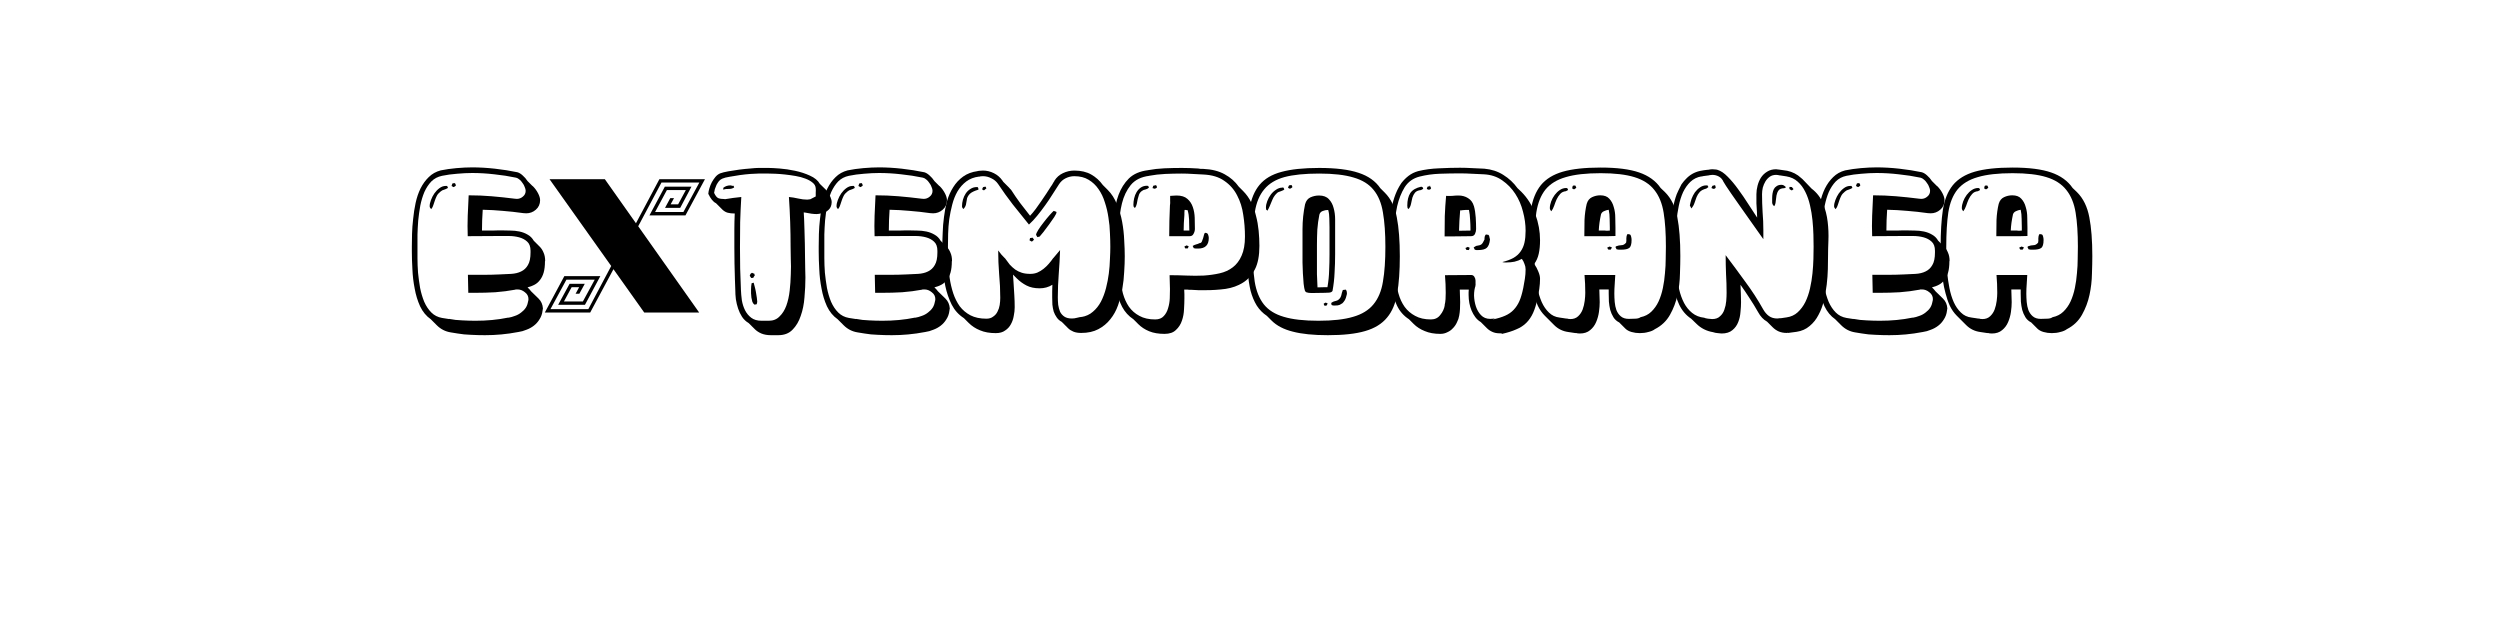 <?xml version="1.0" encoding="UTF-8" standalone="no"?>
<svg
   xmlns:dc="http://purl.org/dc/elements/1.1/"
   xmlns:cc="http://creativecommons.org/ns#"
   xmlns:rdf="http://www.w3.org/1999/02/22-rdf-syntax-ns#"
   xmlns:svg="http://www.w3.org/2000/svg"
   xmlns="http://www.w3.org/2000/svg"
   id="svg16"
   width="800px"
   version="1.1"
   height="200px">
  <defs
     id="defs4">
    <style
       id="style2"
       type="text/css"><![CDATA[    
     @font-face {font-family:Roller;
     src: url('/Users/francesco/Repos/write-logos/src/fonts/Roller.ttf');}
     @font-face {font-family:Labyrinth NF;
     src: url('/Users/francesco/Repos/write-logos/src/fonts/LabyrinthNF.ttf');}
     ]]></style>
  </defs>
  <g
     id="g14"
     style="font-size:60px">
    <g
       style="text-anchor:middle"
       id="text12"
       aria-label="eXtemporanea">
      <path
         id="path22"
         style="font-family:Roller"
         d="m 170.252,59.38 q 0.06,0 0.06,0.06 z m -15.78,7.74 q -0.12,1.68 -0.18,3.36 -0.06,1.62 -0.06,3.3 h 1.2 q 1.02,0 2.1,0 1.08,-0.06 2.1,-0.06 h 0.84 q 1.32,0 2.82,0.06 1.5,0 2.94,0.3 1.44,0.3 2.64,1.02 1.2,0.66 1.92,1.92 l 2.04,2.04 q 0.72,0.78 1.14,1.86 0.48,1.08 0.48,2.64 h -0.06 q 0,2.16 -0.42,3.66 -0.42,1.44 -1.2,2.4 -0.72,0.96 -1.74,1.5 -1.02,0.54 -2.22,0.84 0.3,0.3 0.6,0.6 0.3,0.3 0.54,0.66 l 2.4,2.34 q 1.26,1.26 1.38,3.12 v 0.06 q -0.06,0.12 -0.06,0.3 0,0.18 -0.06,0.42 -0.18,1.5 -0.96,2.7 -0.72,1.2 -1.8,2.04 -1.08,0.84 -2.4,1.32 -1.26,0.54 -2.58,0.72 -2.82,0.54 -5.46,0.78 -2.58,0.24 -5.22,0.24 -2.28,0 -4.5,-0.12 -2.22,-0.06 -4.26,-0.42 l -2.22,-0.36 q -2.58,-0.42 -4.44,-2.28 l -1.92,-1.92 q -2.16,-1.5 -3.42,-4.14 -1.2,-2.64 -1.74,-5.7 -0.6,-3.06 -0.72,-6.12 -0.18,-3.12 -0.18,-5.58 v -1.8 q 0,-1.68 0.06,-3.96 0.06,-2.34 0.36,-4.86 0.24,-2.52 0.78,-5.04 0.54,-2.52 1.56,-4.62 1.08,-2.16 2.64,-3.66 1.56,-1.56 3.84,-2.16 2.34,-0.48 5.04,-0.72 2.76,-0.24 5.04,-0.24 3.48,0 7.26,0.42 3.78,0.42 7.2,1.14 0.84,0.24 1.68,1.02 0.9,0.78 1.56,1.8 l 1.44,1.44 0.06,0.06 0.24,0.18 q 0.96,0.96 1.62,2.22 0.66,1.26 0.66,2.22 0,1.86 -1.38,3.06 -1.32,1.14 -3.06,1.14 l -0.96,-0.06 q -3.36,-0.48 -6.54,-0.72 -3.18,-0.3 -6.42,-0.36 z m -4.62,26.58 -0.12,-5.76 q 2.52,0 4.98,0 2.52,0 5.04,-0.12 2.04,-0.06 3.84,-0.18 1.86,-0.12 3.18,-0.78 1.38,-0.66 2.16,-2.04 0.84,-1.38 0.84,-4.02 v -0.54 q 0,-1.98 -1.08,-2.94 -1.02,-0.96 -2.58,-1.38 -1.56,-0.42 -3.36,-0.42 -1.74,0 -3.12,0 l -9.96,0.06 q -0.12,-3.24 0,-6.54 0.12,-3.3 0.3,-6.54 3.78,0 7.32,0.3 3.6,0.3 7.38,0.78 l 0.72,0.06 q 1.08,0 1.92,-0.72 0.9,-0.72 0.9,-1.86 0,-0.54 -0.3,-1.2 -0.24,-0.72 -0.72,-1.32 -0.42,-0.66 -0.96,-1.08 -0.54,-0.48 -1.08,-0.6 -3.42,-0.72 -6.96,-1.08 -3.54,-0.42 -7.08,-0.42 -2.28,0 -4.86,0.24 -2.52,0.18 -4.8,0.66 -2.04,0.42 -3.42,1.8 -1.32,1.38 -2.22,3.36 -0.84,1.98 -1.32,4.38 -0.42,2.34 -0.66,4.74 -0.18,2.34 -0.24,4.5 0,2.16 0,3.78 0,1.56 0,3.78 0,2.22 0.18,4.68 0.24,2.4 0.66,4.86 0.48,2.4 1.32,4.44 0.9,2.04 2.28,3.42 1.38,1.38 3.42,1.74 l 2.28,0.36 -0.06,-0.06 q 2.1,0.42 4.26,0.48 2.16,0.12 4.26,0.12 2.7,0 5.28,-0.24 2.58,-0.24 5.22,-0.78 l -0.06,0.06 q 1.08,-0.18 2.16,-0.6 1.08,-0.36 1.98,-1.08 0.9,-0.66 1.5,-1.56 0.6,-0.96 0.72,-2.16 l -0.06,0.42 q 0.06,-0.24 0.12,-0.48 0.06,-0.24 0.06,-0.48 0,-1.38 -1.14,-2.22 -1.08,-0.9 -2.34,-0.9 -0.06,0 -0.42,0 -0.3,0 -0.3,0.06 h 0.06 q -3.24,0.6 -6.48,0.84 -3.18,0.18 -6.42,0.18 z m -6.54,-33.72 v 0.18 q -0.6,0.36 -1.2,0.54 -0.6,0.12 -1.14,0.6 -0.84,0.66 -1.2,1.38 -0.36,0.72 -0.6,1.44 -0.24,0.72 -0.48,1.44 -0.18,0.72 -0.72,1.38 -0.48,-0.48 -0.48,-0.96 0,-0.9 0.42,-1.98 0.42,-1.14 1.08,-2.1 0.72,-1.02 1.62,-1.68 0.96,-0.72 1.98,-0.72 h 0.48 z m 2.58,-0.72 -0.12,0.24 -0.54,0.36 h -0.12 l -0.54,-0.3 -0.06,-0.12 0.24,-0.66 0.12,-0.12 0.66,-0.06 0.12,0.12 z" />
      <path
         id="path24"
         style="font-family:'Labyrinth NF'"
         d="m 225.588,57.34 -6.24,11.58 h -11.52 l 4.92,-9.18 h 8.52 l -3.6,6.78 h -4.86 l 1.68,-3.12 h 1.2 l -1.08,1.98 h 2.4 l 2.46,-4.56 h -6.06 l -3.78,7.02 h 9.06 l 5.1,-9.42 h -12.12 l -7.44,13.98 19.5,27.6 h -17.58 l -9.84,-13.86 -7.44,13.86 h -14.52 l 6.24,-11.64 h 11.52 l -4.92,9.18 h -8.58 l 3.66,-6.72 h 4.86 l -1.74,3.18 h -1.2 l 1.14,-2.1 h -2.4 l -2.46,4.56 h 6.06 l 3.78,-6.96 h -9.06 l -5.1,9.42 h 12.12 l 7.32,-13.8 -19.74,-27.78 h 17.7 l 9.96,14.1 7.5,-14.1 z" />
      <path
         id="path26"
         style="font-family:Roller"
         d="m 229.114,65.02 q -1.32,-0.6 -2.46,-3 0.06,-0.84 0.36,-1.8 0.3,-1.02 0.78,-1.92 0.54,-0.96 1.14,-1.68 0.66,-0.78 1.5,-1.14 0.96,-0.36 2.64,-0.66 1.68,-0.3 3.48,-0.54 1.86,-0.24 3.54,-0.36 1.68,-0.18 2.58,-0.18 h 3.3 q 1.14,0 3.48,0.18 2.4,0.18 4.92,0.72 2.58,0.54 4.8,1.56 2.28,1.02 3.18,2.64 l 2.1,2.04 q 1.74,2.4 1.68,3.9 -0.06,1.44 -0.9,2.28 -0.84,0.84 -2.1,1.14 -1.2,0.3 -1.8,0.3 -1.5,0 -3.72,-0.48 h -0.06 -0.18 q -0.06,0 -0.06,-0.06 h -0.12 q 0.06,0.54 0.12,2.1 0.06,1.56 0.12,3.6 0.06,2.04 0.12,4.38 0.06,2.34 0.06,4.5 0.06,2.1 0.06,3.78 0.06,1.68 0.06,2.46 0,3.06 -0.3,6.36 -0.24,3.24 -1.2,5.94 -0.9,2.7 -2.64,4.44 -1.68,1.74 -4.56,1.74 h -2.34 q -1.74,0 -3.06,-0.54 -1.26,-0.54 -2.16,-1.44 l -1.86,-1.86 q -1.32,-0.78 -2.16,-2.04 -0.78,-1.2 -1.26,-2.64 -0.48,-1.44 -0.72,-3 -0.18,-1.56 -0.18,-3 0,-0.84 -0.06,-1.68 0,-0.84 -0.06,-1.68 -0.18,-5.1 -0.18,-10.26 0,-3.12 0,-5.58 0,-2.46 0.12,-5.22 -1.26,0 -2.22,-0.24 -0.9,-0.24 -1.68,-0.96 z m 31.92,-2.16 q 0,-0.66 0,-1.26 0.06,-0.66 0,-1.32 -0.06,-1.08 -0.96,-1.8 -0.9,-0.78 -2.34,-1.32 -1.38,-0.54 -3.12,-0.84 -1.74,-0.3 -3.42,-0.48 -1.62,-0.18 -3.06,-0.24 -1.38,-0.06 -2.16,-0.06 h -3.3 q -0.9,0 -2.52,0.12 -1.62,0.12 -3.36,0.36 -1.74,0.24 -3.3,0.54 -1.56,0.24 -2.34,0.6 -0.6,0.24 -1.08,0.78 -0.42,0.54 -0.78,1.2 -0.3,0.66 -0.54,1.38 -0.18,0.66 -0.24,1.2 0.6,1.32 1.32,1.68 0.78,0.3 2.1,0.3 l -0.06,0.06 q 2.76,-0.48 5.34,-0.72 -0.24,4.02 -0.36,8.04 -0.06,4.02 -0.06,8.04 0,3.42 0.06,6.78 0.12,3.36 0.24,6.78 0.06,1.62 0.3,3.42 0.3,1.74 1.02,3.18 0.72,1.44 1.98,2.4 1.26,0.96 3.3,0.96 h 2.34 q 2.1,0 3.42,-1.38 1.38,-1.32 2.16,-3.42 0.78,-2.16 1.08,-4.8 0.3,-2.64 0.36,-5.22 0.12,-2.64 0,-4.92 -0.06,-2.34 -0.06,-3.78 0,-8.04 -0.54,-16.08 1.38,0.12 2.94,0.48 1.56,0.36 2.94,0.36 0.36,0 0.96,-0.12 z m -29.58,-2.16 v -0.6 q 0.96,-0.78 2.28,-0.78 0.24,0 0.48,0.12 0.3,0.06 0.54,0 l 0.18,0.54 q -0.66,0.48 -1.68,0.48 -1.02,-0.06 -1.8,0.24 z m 10.08,27.48 q -0.18,0.12 -0.3,0.36 -0.06,0.18 -0.18,0.36 l -0.66,0.06 -0.48,-0.72 0.24,-0.6 0.48,-0.36 q 0.12,0.06 0.36,0.18 0.24,0.12 0.36,0.06 z m 0.6,9.18 -0.66,0.12 h -0.06 q -0.42,-0.3 -0.66,-0.9 -0.18,-0.6 -0.3,-1.32 -0.06,-0.72 -0.12,-1.38 0,-0.72 0,-1.26 0,-0.96 0.18,-1.98 l 0.66,-0.18 q 0.12,0.3 0.3,1.14 0.24,0.84 0.42,1.86 0.18,0.96 0.3,1.86 0.12,0.84 0.12,1.2 0,0.18 -0.06,0.42 -0.06,0.24 -0.12,0.42 z" />
      <path
         id="path28"
         style="font-family:Roller"
         d="m 300.448,59.38 q 0.06,0 0.06,0.06 z m -15.78,7.74 q -0.12,1.68 -0.18,3.36 -0.06,1.62 -0.06,3.3 h 1.2 q 1.02,0 2.1,0 1.08,-0.06 2.1,-0.06 h 0.84 q 1.32,0 2.82,0.06 1.5,0 2.94,0.3 1.44,0.3 2.64,1.02 1.2,0.66 1.92,1.92 l 2.04,2.04 q 0.72,0.78 1.14,1.86 0.48,1.08 0.48,2.64 h -0.06 q 0,2.16 -0.42,3.66 -0.42,1.44 -1.2,2.4 -0.72,0.96 -1.74,1.5 -1.02,0.54 -2.22,0.84 0.3,0.3 0.6,0.6 0.3,0.3 0.54,0.66 l 2.4,2.34 q 1.26,1.26 1.38,3.12 v 0.06 q -0.06,0.12 -0.06,0.3 0,0.18 -0.06,0.42 -0.18,1.5 -0.96,2.7 -0.72,1.2 -1.8,2.04 -1.08,0.84 -2.4,1.32 -1.26,0.54 -2.58,0.72 -2.82,0.54 -5.46,0.78 -2.58,0.24 -5.22,0.24 -2.28,0 -4.5,-0.12 -2.22,-0.06 -4.26,-0.42 l -2.22,-0.36 q -2.58,-0.42 -4.44,-2.28 l -1.92,-1.92 q -2.16,-1.5 -3.42,-4.14 -1.2,-2.64 -1.74,-5.7 -0.6,-3.06 -0.72,-6.12 -0.18,-3.12 -0.18,-5.58 v -1.8 q 0,-1.68 0.06,-3.96 0.06,-2.34 0.36,-4.86 0.24,-2.52 0.78,-5.04 0.54,-2.52 1.56,-4.62 1.08,-2.16 2.64,-3.66 1.56,-1.56 3.84,-2.16 2.34,-0.48 5.04,-0.72 2.76,-0.24 5.04,-0.24 3.48,0 7.26,0.42 3.78,0.42 7.2,1.14 0.84,0.24 1.68,1.02 0.9,0.78 1.56,1.8 l 1.44,1.44 0.06,0.06 0.24,0.18 q 0.96,0.96 1.62,2.22 0.66,1.26 0.66,2.22 0,1.86 -1.38,3.06 -1.32,1.14 -3.06,1.14 l -0.96,-0.06 q -3.36,-0.48 -6.54,-0.72 -3.18,-0.3 -6.42,-0.36 z m -4.62,26.58 -0.12,-5.76 q 2.52,0 4.98,0 2.52,0 5.04,-0.12 2.04,-0.06 3.84,-0.18 1.86,-0.12 3.18,-0.78 1.38,-0.66 2.16,-2.04 0.84,-1.38 0.84,-4.02 v -0.54 q 0,-1.98 -1.08,-2.94 -1.02,-0.96 -2.58,-1.38 -1.56,-0.42 -3.36,-0.42 -1.74,0 -3.12,0 l -9.96,0.06 q -0.12,-3.24 0,-6.54 0.12,-3.3 0.3,-6.54 3.78,0 7.32,0.3 3.6,0.3 7.38,0.78 l 0.72,0.06 q 1.08,0 1.92,-0.72 0.9,-0.72 0.9,-1.86 0,-0.54 -0.3,-1.2 -0.24,-0.72 -0.72,-1.32 -0.42,-0.66 -0.96,-1.08 -0.54,-0.48 -1.08,-0.6 -3.42,-0.72 -6.96,-1.08 -3.54,-0.42 -7.08,-0.42 -2.28,0 -4.86,0.24 -2.52,0.18 -4.8,0.66 -2.04,0.42 -3.42,1.8 -1.32,1.38 -2.22,3.36 -0.84,1.98 -1.32,4.38 -0.42,2.34 -0.66,4.74 -0.18,2.34 -0.24,4.5 0,2.16 0,3.78 0,1.56 0,3.78 0,2.22 0.18,4.68 0.24,2.4 0.66,4.86 0.48,2.4 1.32,4.44 0.9,2.04 2.28,3.42 1.38,1.38 3.42,1.74 l 2.28,0.36 -0.06,-0.06 q 2.1,0.42 4.26,0.48 2.16,0.12 4.26,0.12 2.7,0 5.28,-0.24 2.58,-0.24 5.22,-0.78 l -0.06,0.06 q 1.08,-0.18 2.16,-0.6 1.08,-0.36 1.98,-1.08 0.9,-0.66 1.5,-1.56 0.6,-0.96 0.72,-2.16 l -0.06,0.42 q 0.06,-0.24 0.12,-0.48 0.06,-0.24 0.06,-0.48 0,-1.38 -1.14,-2.22 -1.08,-0.9 -2.34,-0.9 -0.06,0 -0.42,0 -0.3,0 -0.3,0.06 h 0.06 q -3.24,0.6 -6.48,0.84 -3.18,0.18 -6.42,0.18 z m -6.54,-33.72 v 0.18 q -0.6,0.36 -1.2,0.54 -0.6,0.12 -1.14,0.6 -0.84,0.66 -1.2,1.38 -0.36,0.72 -0.6,1.44 -0.24,0.72 -0.48,1.44 -0.18,0.72 -0.72,1.38 -0.48,-0.48 -0.48,-0.96 0,-0.9 0.42,-1.98 0.42,-1.14 1.08,-2.1 0.72,-1.02 1.62,-1.68 0.96,-0.72 1.98,-0.72 h 0.48 z m 2.58,-0.72 -0.12,0.24 -0.54,0.36 h -0.12 l -0.54,-0.3 -0.06,-0.12 0.24,-0.66 0.12,-0.12 0.66,-0.06 0.12,0.12 z" />
      <path
         id="path30"
         style="font-family:Roller"
         d="m 323.683,60.94 q 1.26,1.98 2.76,4.02 1.56,2.04 3.18,4.08 0.9,-0.96 1.8,-2.16 0.9,-1.2 1.74,-2.46 0.9,-1.32 1.74,-2.58 0.84,-1.32 1.62,-2.52 v 0.06 l 0.66,-1.14 q 0.12,-0.12 0.18,-0.24 0.06,-0.06 0.06,-0.18 1.02,-1.62 2.7,-2.4 1.74,-0.84 3.66,-0.84 3.18,0 5.4,1.26 2.22,1.26 3.72,3.36 l 1.56,1.56 q 1.86,1.86 2.94,4.56 1.14,2.7 1.68,5.64 0.54,2.94 0.66,5.88 0.18,2.88 0.18,5.16 0,2.28 -0.18,4.98 -0.12,2.7 -0.6,5.46 -0.48,2.7 -1.38,5.28 -0.9,2.52 -2.46,4.44 -1.56,1.98 -3.84,3.18 -2.28,1.2 -5.46,1.2 -1.5,0 -2.52,-0.42 -1.02,-0.42 -1.68,-1.08 l -2.04,-2.04 q -1.02,-0.54 -1.62,-1.44 -0.6,-0.84 -0.96,-1.86 -0.3,-1.08 -0.42,-2.22 -0.06,-1.2 -0.06,-2.34 0,-1.02 0,-1.98 0,-1.02 0.06,-2.04 -1.8,1.14 -4.08,1.14 -2.46,0 -4.2,-0.9 -1.74,-0.9 -3.12,-2.28 l -1.2,-1.2 0.18,2.7 q 0.12,1.92 0.24,3.9 0.12,1.92 0.12,3.84 0,1.32 -0.3,2.76 -0.24,1.44 -0.9,2.64 -0.66,1.26 -1.86,2.04 -1.14,0.84 -3,0.84 -2.94,0 -5.04,-0.9 -2.1,-0.84 -3.66,-2.4 l -1.5,-1.5 q -2.52,-1.62 -3.9,-4.32 -1.38,-2.76 -2.04,-5.94 -0.66,-3.18 -0.78,-6.42 -0.18,-3.3 -0.18,-6.12 0,-2.04 0.12,-4.5 0.06,-2.52 0.42,-5.1 0.3,-2.58 0.96,-5.04 0.72,-2.46 1.98,-4.44 1.26,-2.04 3.18,-3.42 1.92,-1.38 4.62,-1.74 h -0.06 q 0.48,-0.12 0.9,-0.12 0.42,-0.06 0.9,-0.06 1.8,0 3.48,0.84 1.68,0.84 2.76,2.4 0.12,0.24 0.24,0.36 l 1.8,1.8 q 0.24,0.24 0.42,0.48 0.24,0.18 0.42,0.48 z m 22.38,40.5 q 2.16,-0.36 3.66,-1.68 1.56,-1.32 2.58,-3.24 1.02,-1.98 1.62,-4.32 0.6,-2.34 0.9,-4.68 0.3,-2.4 0.36,-4.62 0.12,-2.22 0.12,-3.9 0,-1.98 -0.12,-4.38 -0.06,-2.46 -0.48,-4.98 -0.36,-2.52 -1.14,-4.86 -0.72,-2.4 -2.04,-4.26 -1.26,-1.86 -3.18,-3 -1.86,-1.14 -4.56,-1.14 -1.44,0 -2.76,0.66 -1.26,0.6 -2.1,1.86 -1.02,1.56 -2.16,3.36 -1.08,1.74 -2.34,3.48 -1.2,1.68 -2.52,3.3 -1.26,1.56 -2.64,2.82 -2.64,-3.24 -5.16,-6.42 -2.46,-3.18 -4.74,-6.6 -0.84,-1.2 -2.16,-1.8 -1.26,-0.66 -2.64,-0.66 -0.78,0 -1.38,0.18 l 0.12,-0.06 q -2.4,0.3 -4.08,1.56 -1.68,1.26 -2.82,3.18 -1.08,1.86 -1.68,4.2 -0.6,2.28 -0.96,4.68 -0.3,2.34 -0.36,4.68 -0.06,2.34 -0.06,4.2 0,2.22 0.06,4.8 0.12,2.52 0.48,5.1 0.36,2.52 1.14,4.92 0.78,2.34 2.1,4.2 1.38,1.8 3.42,2.88 2.1,1.08 5.1,1.08 1.32,0 2.16,-0.66 0.9,-0.6 1.38,-1.56 0.54,-1.02 0.72,-2.16 0.18,-1.2 0.18,-2.28 0,-3.84 -0.36,-7.62 -0.3,-3.78 -0.3,-7.56 0.96,1.38 2.16,2.52 l -0.06,-0.12 q 0.84,1.2 1.62,2.16 0.84,0.9 1.74,1.56 0.96,0.66 2.1,1.02 1.14,0.36 2.7,0.36 1.26,0 2.28,-0.42 1.08,-0.48 1.98,-1.2 0.9,-0.72 1.68,-1.62 0.78,-0.9 1.44,-1.86 l -0.06,0.12 2.22,-2.64 q -0.12,3.78 -0.42,7.56 -0.3,3.78 -0.3,7.56 0,1.2 0.12,2.4 0.18,1.2 0.6,2.22 0.48,0.96 1.38,1.56 0.9,0.6 2.4,0.6 0.84,0 1.68,-0.24 0.84,-0.24 1.68,-0.3 z m -32.94,-40.92 -0.06,0.18 q -1.98,0.6 -2.7,1.32 -0.66,0.66 -0.9,1.44 -0.18,0.78 -0.3,1.68 -0.06,0.84 -0.84,1.74 -0.48,-0.36 -0.48,-0.9 0,-1.02 0.3,-2.1 0.3,-1.08 0.9,-1.98 0.6,-0.9 1.5,-1.44 0.9,-0.6 2.04,-0.6 l 0.36,0.06 z m 2.52,-0.24 -0.72,0.6 h -0.18 l -0.48,-0.3 0.3,-0.66 q 0.18,-0.12 0.36,-0.12 0.24,0 0.42,-0.06 h 0.06 z m 15.24,16.44 -0.6,0.54 h -0.24 l -0.6,-0.36 0.18,-0.72 0.84,-0.12 z m 7.2,-8.76 q 0,0.36 -0.72,1.5 -0.72,1.08 -1.68,2.4 -0.9,1.26 -1.8,2.4 -0.84,1.08 -1.2,1.44 l -0.72,0.18 -0.42,-0.72 q 0,-0.48 0.72,-1.62 0.72,-1.14 1.68,-2.34 0.96,-1.26 1.86,-2.28 0.96,-1.08 1.38,-1.44 l 0.84,0.3 z" />
      <path
         id="path32"
         style="font-family:Roller"
         d="m 379.007,68.74 q -0.12,1.56 -0.18,2.7 -0.06,1.14 -0.06,2.34 h 1.86 q -0.06,-0.06 -0.06,-0.54 0,-1.44 -0.06,-3 -0.06,-1.62 -0.48,-3 -0.12,0 -0.3,0 -0.12,-0.06 -0.24,-0.06 h -0.42 q 0,0.48 -0.06,0.9 0,0.36 0,0.66 z m -16.32,33.42 q -2.28,-1.5 -3.6,-3.96 -1.26,-2.46 -1.86,-5.34 -0.66,-2.94 -0.78,-6 -0.18,-3.12 -0.18,-5.88 V 75.7 q 0,-3.24 0.3,-6.78 0.24,-3.54 1.38,-6.6 1.14,-3.06 3.3,-5.22 2.22,-2.16 6.12,-2.64 h -0.06 q 2.58,-0.48 5.28,-0.6 2.76,-0.12 5.58,-0.12 2.58,0 5.22,0.18 0.42,0.06 0.84,0.12 0.42,0 0.78,0 4.14,0.18 6.9,1.74 2.76,1.5 4.5,3.96 l 1.38,1.38 q 1.56,1.56 2.58,3.6 1.02,2.04 1.56,4.38 0.6,2.28 0.84,4.74 0.24,2.46 0.24,4.86 0,4.68 -1.44,7.5 -1.44,2.76 -3.84,4.26 -2.4,1.5 -5.52,1.98 -3.12,0.42 -6.48,0.42 -1.08,0 -2.22,0 -1.14,-0.06 -2.22,-0.12 -0.54,0 -0.78,0 -0.24,-0.06 -0.42,-0.06 -0.18,0 -0.42,0 -0.24,0 -0.72,0 0.06,0.84 0.06,1.44 0,0.54 0,1.38 0,1.44 -0.12,3.42 -0.06,1.92 -0.66,3.66 -0.6,1.8 -1.92,3 -1.26,1.26 -3.66,1.26 -2.88,0 -4.92,-0.84 -2.04,-0.84 -3.48,-2.28 z m 13.8,-39.6 q 2.28,0 3.48,1.08 1.2,1.02 1.74,2.64 0.54,1.56 0.6,3.42 0.06,1.86 0.06,3.54 0,0.78 -0.42,1.56 -0.36,0.78 -1.26,0.78 h -6.54 q 0,-2.52 0.06,-4.98 0.06,-2.46 0.18,-4.98 v 0.12 q 0.12,-0.78 0.06,-1.5 0,-0.78 0,-1.56 0.48,-0.06 1.02,-0.06 0.54,-0.06 1.02,-0.06 z m 21.9,13.14 q 0,-3.48 -0.54,-6.9 -0.48,-3.48 -1.98,-6.3 -1.44,-2.82 -4.08,-4.62 -2.58,-1.86 -6.78,-2.04 -1.74,-0.12 -3.42,-0.18 -1.68,-0.12 -3.42,-0.12 -2.64,0 -5.28,0.12 -2.64,0.12 -5.22,0.6 h 0.12 q -3.9,0.48 -5.94,2.94 -1.98,2.46 -2.82,5.88 -0.84,3.42 -0.9,7.2 -0.06,3.72 -0.06,6.72 0,2.16 0,4.74 0.06,2.52 0.3,5.1 0.3,2.58 0.96,5.04 0.66,2.4 1.92,4.26 1.32,1.86 3.36,2.94 2.04,1.14 5.04,1.14 1.8,0 2.76,-1.08 0.96,-1.02 1.38,-2.52 0.48,-1.56 0.54,-3.18 0.06,-1.68 0.06,-2.94 0,-1.14 -0.06,-2.22 0,-1.08 -0.06,-2.22 2.64,0 5.46,0.12 2.82,0.12 5.46,0 2.7,-0.18 5.1,-0.72 2.4,-0.54 4.2,-1.92 1.8,-1.38 2.82,-3.72 1.08,-2.4 1.08,-6.12 z m -30.72,-15.66 q -0.54,0.48 -1.14,0.6 -0.6,0.06 -1.14,0.48 -0.6,0.42 -0.9,1.14 -0.24,0.66 -0.42,1.44 -0.12,0.78 -0.3,1.56 -0.18,0.78 -0.6,1.32 l -0.42,-0.48 -0.06,-0.6 q 0,-0.96 0.24,-2.04 0.24,-1.08 0.78,-1.98 0.54,-0.9 1.32,-1.44 0.84,-0.6 1.98,-0.6 l 0.42,0.06 z m 2.58,-0.18 q -0.06,0.24 -0.3,0.36 -0.18,0.12 -0.42,0.18 l -0.66,-0.18 -0.06,-0.06 0.24,-0.72 0.78,-0.18 0.18,0.06 z m 9.84,19.62 h -0.84 l -0.24,-0.6 0.72,-0.36 0.66,0.3 z m 6.72,-3.3 q 0,3.36 -3.42,3.36 -0.36,0 -0.72,0 -0.3,-0.06 -0.66,-0.12 l -0.36,-0.72 q 0.6,-0.36 1.08,-0.48 0.54,-0.12 1.14,-0.42 0.48,0 0.72,-0.48 0.24,-0.54 0.42,-1.14 0.18,-0.66 0.3,-1.14 0.12,-0.54 0.42,-0.54 0.12,0 0.3,0.06 0.18,0.06 0.3,0.12 0.3,0.3 0.36,0.72 0.12,0.36 0.12,0.78 z" />
      <path
         id="path34"
         style="font-family:Roller"
         d="m 424.783,91.9 q 0.48,-2.76 0.54,-5.34 0.12,-2.58 0.12,-5.22 v -8.58 q 0,-1.32 -0.06,-2.82 0,-1.5 -0.36,-2.76 -0.96,0 -1.8,0.36 -0.78,0.3 -1.02,1.14 -0.48,2.34 -0.66,4.8 -0.12,2.46 -0.12,4.98 v 6.06 q 0,1.08 0,3.24 0.06,2.1 0.18,4.2 l 2.4,-0.06 z m -19.38,9.18 q -1.98,-1.32 -3.24,-3.3 -1.26,-2.04 -1.98,-4.74 -0.66,-2.76 -0.9,-6.24 -0.24,-3.48 -0.24,-7.8 0,-7.2 0.78,-12.06 0.78,-4.86 3.24,-7.8 2.46,-2.94 7.02,-4.14 4.56,-1.26 12.06,-1.26 7.98,0 12.6,1.56 4.62,1.5 6.96,4.92 l 1.44,1.44 q 2.94,2.94 3.84,7.92 0.96,4.92 0.96,12.42 0,7.02 -0.84,11.88 -0.78,4.8 -3.24,7.74 -2.46,3 -7.02,4.32 -4.5,1.32 -11.94,1.32 -6.9,0 -11.22,-1.14 -4.32,-1.08 -6.78,-3.54 z m 18.6,-7.38 -3.78,0.06 q -0.24,0 -0.66,0 -0.42,0 -0.84,-0.06 -0.36,-0.06 -0.72,-0.18 -0.3,-0.18 -0.42,-0.48 -0.24,-0.66 -0.42,-2.22 -0.12,-1.56 -0.24,-3.36 -0.06,-1.8 -0.12,-3.42 0,-1.68 0,-2.52 0,-4.02 0,-8.16 0,-4.14 0.84,-8.1 v 0.06 q 0.42,-1.56 1.68,-2.16 1.32,-0.6 2.76,-0.6 2.1,0 3.18,1.2 1.08,1.14 1.5,2.82 0.48,1.68 0.48,3.66 0,1.92 0,3.42 v 7.68 q 0,3 -0.18,5.94 -0.12,2.88 -0.66,5.82 -0.3,0.48 -1.08,0.54 -0.78,0.06 -1.32,0.06 z m 19.32,-14.7 q 0,-6.48 -0.78,-10.98 -0.72,-4.5 -3,-7.26 -2.22,-2.76 -6.42,-3.96 -4.14,-1.26 -10.98,-1.26 -6.96,0 -11.16,1.14 -4.14,1.14 -6.42,3.9 -2.28,2.7 -3,7.2 -0.72,4.5 -0.72,11.22 0,6.6 0.66,11.1 0.72,4.5 2.94,7.32 2.22,2.76 6.36,3.96 4.14,1.26 11.1,1.26 6.9,0 11.1,-1.26 4.2,-1.2 6.48,-3.96 2.34,-2.82 3.06,-7.32 0.78,-4.5 0.78,-11.1 z m -32.34,-18.42 q -0.18,0.3 -1.08,0.6 -0.9,0.24 -1.26,0.6 -0.66,0.6 -1.08,1.32 -0.36,0.66 -0.66,1.44 -0.3,0.72 -0.6,1.44 -0.3,0.72 -0.72,1.44 l -0.42,-0.36 -0.06,-0.66 q 0,-0.96 0.42,-2.04 0.42,-1.14 1.14,-2.1 0.72,-0.96 1.68,-1.56 0.96,-0.66 1.98,-0.66 l 0.18,-0.06 q 0.24,0 0.3,0.24 0.06,0.18 0.18,0.36 z m 2.58,-0.78 -0.06,0.18 q -0.18,0.12 -0.36,0.24 -0.18,0.06 -0.36,0.18 l -0.54,-0.24 -0.06,-0.18 0.3,-0.66 0.78,-0.12 0.06,0.06 z m 10.92,37.98 -0.12,0.06 -0.6,-0.06 -0.18,-0.54 0.06,-0.12 0.6,-0.3 0.6,0.3 v 0.06 z m 6.54,-3.96 q 0,0.36 -0.18,0.9 -0.12,0.54 -0.36,1.08 -0.24,0.48 -0.6,0.9 -0.3,0.42 -0.66,0.54 -0.42,0.36 -1.14,0.48 -0.66,0.06 -1.14,0.06 -0.48,0 -0.84,-0.18 l -0.12,-0.66 q 0.66,-0.48 1.08,-0.54 0.42,-0.06 1.08,-0.36 0.48,-0.36 0.72,-0.72 0.24,-0.42 0.36,-0.84 0.12,-0.42 0.18,-0.78 0.12,-0.42 0.3,-0.9 l 0.96,-0.12 q 0.36,0.48 0.36,1.14 z" />
      <path
         id="path36"
         style="font-family:Roller"
         d="m 457.472,59.38 0.3,0.36 -0.18,-0.36 z m 9.78,7.92 q -0.12,1.8 -0.24,3.36 -0.06,1.5 -0.12,3.18 l 3.66,-0.06 V 73.3 q 0,-1.44 -0.12,-3.06 -0.06,-1.62 -0.36,-3.06 h -0.36 q -0.36,0 -0.72,0 -0.36,0 -0.78,0.06 -0.3,0 -0.36,0.06 -0.06,0 -0.12,0 -0.06,0 -0.12,0 -0.06,0 -0.36,0 z m -19.02,-8.4 q 0.12,-0.12 0.24,-0.36 1.02,-1.32 2.28,-2.28 1.32,-1.02 3.06,-1.5 3.18,-0.78 6.72,-0.9 3.6,-0.18 6.66,-0.18 1.92,0 3.9,0.12 1.98,0.06 3.9,0.18 3.42,0.3 6.06,1.98 2.7,1.68 4.56,4.26 l 1.2,1.14 q 3,3 4.5,7.2 1.5,4.14 1.5,8.28 0,2.52 -0.42,4.38 -0.42,1.86 -1.44,3.24 0.84,1.2 1.32,2.46 0.54,1.26 0.54,2.28 0,1.56 -0.24,3.24 -0.24,1.62 -0.6,3.18 -0.54,2.64 -1.38,4.5 -0.84,1.86 -2.16,3.18 -1.32,1.32 -3.24,2.1 -1.86,0.84 -4.56,1.44 l -0.18,-0.18 h -0.6 q -1.32,0 -2.34,-0.48 -0.96,-0.42 -1.74,-1.2 l -1.92,-1.92 q -1.02,-0.6 -1.74,-1.56 -0.72,-0.96 -1.2,-2.1 -0.48,-1.14 -0.72,-2.4 -0.24,-1.32 -0.24,-2.58 0,-0.48 0,-0.9 0,-0.42 0.06,-0.84 h -2.88 q 0.06,1.02 0.06,2.04 0.06,0.96 0.06,1.98 0,1.14 -0.06,2.22 -0.06,1.08 -0.24,2.04 -0.18,1.14 -0.72,2.16 -0.48,1.08 -1.26,1.86 -0.72,0.84 -1.8,1.32 -1.02,0.54 -2.28,0.54 -2.88,0 -4.98,-0.9 -2.1,-0.84 -3.54,-2.28 l -1.5,-1.5 q -2.52,-1.62 -3.84,-4.38 -1.32,-2.82 -1.92,-6 -0.6,-3.24 -0.66,-6.54 -0.06,-3.36 -0.06,-6.18 0,-1.74 0.06,-3.96 0.06,-2.28 0.3,-4.68 0.24,-2.46 0.78,-4.86 0.54,-2.4 1.5,-4.5 l 0.3,-0.6 q 0.18,-0.42 0.42,-0.78 0.24,-0.42 0.48,-0.78 z m 28.56,17.7 q -0.18,1.92 -1.02,2.7 -0.78,0.72 -2.82,0.72 -0.3,0 -0.54,0 -0.18,-0.06 -0.48,-0.12 l -0.36,-0.72 0.78,-0.48 q 1.32,-0.18 1.74,-0.54 0.42,-0.36 0.96,-1.56 -0.06,-0.24 0.06,-0.9 0.18,-0.66 0.48,-0.66 0.18,0 0.36,0.06 0.18,0.06 0.36,0.06 0.3,0.3 0.3,0.72 0.06,0.36 0.18,0.72 z m -6.06,-1.02 -5.34,0.06 h -3.12 q 0,-3.24 0.06,-6.48 0.12,-3.24 0.42,-6.48 1.02,0.06 1.98,0 0.96,-0.12 1.98,-0.12 1.74,0 3.06,0.84 1.38,0.84 1.86,2.52 v -0.06 q 0.48,1.74 0.6,3.72 0.12,1.92 0.12,3.72 0,0.78 -0.36,1.56 -0.36,0.72 -1.26,0.72 z m -0.42,3.72 -0.24,0.66 -0.18,0.06 -0.66,-0.06 -0.3,-0.6 0.78,-0.36 z m -13.08,-18.6 h -0.12 q -0.12,-0.06 -0.3,-0.12 -0.18,-0.06 -0.24,-0.18 l 0.24,-0.66 0.78,-0.18 0.36,0.6 q -0.12,0.54 -0.72,0.54 z m -1.8,-0.36 -0.06,0.12 -0.66,0.36 q -1.32,0.12 -1.92,0.84 -0.54,0.66 -0.84,1.62 -0.24,0.9 -0.42,1.92 -0.18,0.96 -0.78,1.68 -0.3,-0.12 -0.36,-0.42 -0.06,-0.36 -0.06,-0.66 0,-2.52 0.96,-4.02 1.02,-1.5 3.48,-2.04 l 0.42,0.12 z m 25.32,23.52 q 2.1,-0.54 3.54,-1.32 1.44,-0.84 2.28,-2.04 0.9,-1.26 1.26,-2.88 0.36,-1.62 0.36,-3.78 0,-3 -0.84,-6.12 -0.78,-3.12 -2.46,-5.7 -1.68,-2.58 -4.2,-4.32 -2.46,-1.74 -5.82,-1.92 -1.92,-0.12 -3.84,-0.18 -1.92,-0.12 -3.84,-0.12 -3.12,0 -6.48,0.12 -3.36,0.12 -6.42,0.9 -3.12,0.78 -4.8,3.42 -1.62,2.64 -2.4,6.06 -0.72,3.42 -0.84,6.96 -0.06,3.54 -0.06,6.12 0,2.22 0,4.8 0.06,2.52 0.36,5.1 0.3,2.58 0.96,4.98 0.66,2.4 1.98,4.26 1.32,1.8 3.36,2.88 2.04,1.14 5.04,1.14 1.92,0 3,-1.44 1.14,-1.38 1.44,-3.12 l -0.06,0.06 q 0.24,-1.02 0.3,-1.98 0.06,-1.02 0.06,-2.04 0,-1.44 -0.06,-2.82 -0.06,-1.44 -0.18,-2.82 l 8.4,-0.06 q 0.66,0 1.02,0.6 0.36,0.6 0.36,1.2 0,0.42 0,0.9 0.06,0.42 -0.06,0.84 l 0.06,-0.12 q -0.48,1.32 -0.48,3.18 0.06,1.8 0.6,3.48 0.54,1.62 1.62,2.76 1.14,1.2 2.94,1.2 0.84,0 1.56,-0.18 l -0.72,0.36 q 2.34,-0.48 3.96,-1.2 1.62,-0.72 2.7,-1.86 1.14,-1.2 1.86,-2.82 0.72,-1.68 1.2,-4.08 v 0.06 q 0.3,-1.5 0.54,-3.06 0.24,-1.56 0.24,-3.06 0,-0.9 -0.36,-1.74 -0.3,-0.9 -0.84,-1.62 -1.08,0.6 -2.34,0.9 -1.2,0.24 -2.46,0.24 -0.36,0 -0.72,0 -0.36,0 -0.72,-0.12 z" />
      <path
         id="path38"
         style="font-family:Roller"
         d="m 513.586,73.78 q 0.36,0 0.6,0.06 0.24,0 0.96,-0.06 v -0.96 q 0,-1.2 -0.06,-2.76 0,-1.56 -0.3,-2.94 -0.84,0.12 -1.56,0.48 -0.66,0.3 -0.9,0.96 -0.3,1.38 -0.48,2.64 -0.18,1.26 -0.24,2.58 z m -19.26,27.24 q -1.32,-1.32 -2.22,-3.18 -0.84,-1.86 -1.38,-4.02 -0.54,-1.98 -0.84,-4.08 -0.3,-2.1 -0.48,-4.02 -0.18,-1.98 -0.18,-3.72 -0.06,-1.74 -0.06,-3 0,-7.08 0.72,-11.88 0.78,-4.86 3.18,-7.86 2.46,-3 7.02,-4.32 4.56,-1.32 12.12,-1.32 7.8,0 12.3,1.56 4.56,1.56 6.9,4.98 l 1.2,1.14 0.24,0.24 q 2.94,2.94 3.9,7.98 0.96,4.98 0.96,12.42 0,2.34 -0.12,5.7 -0.06,3.36 -0.78,6.72 -0.72,3.36 -2.4,6.36 -1.68,3 -4.86,4.62 -0.78,0.6 -2.1,0.9 -1.26,0.36 -2.7,0.36 -1.38,0 -2.64,-0.36 -1.26,-0.36 -1.98,-1.08 l -1.98,-1.98 q -1.2,-0.6 -1.86,-1.68 -0.66,-1.08 -1.02,-2.34 -0.3,-1.26 -0.42,-2.64 -0.06,-1.38 -0.06,-2.58 v -1.32 h -3 q 0.06,1.02 0.06,2.04 0.06,1.02 0.06,2.04 0,1.38 -0.24,3.12 -0.24,1.68 -0.9,3.24 -0.66,1.56 -1.92,2.58 -1.26,1.08 -3.3,1.08 -0.72,0 -1.32,-0.18 v 0.06 l -2.4,-0.36 q -2.64,-0.36 -4.5,-2.22 z m 18,-25.44 h -5.34 q 0,-2.58 0.06,-5.22 0.12,-2.7 0.72,-5.22 v 0.06 q 0.42,-1.5 1.68,-2.1 1.26,-0.6 2.64,-0.6 1.92,0 2.88,1.08 1.02,1.08 1.44,2.7 0.48,1.56 0.48,3.36 0.06,1.8 0.06,3.18 v 2.7 q -1.2,0.06 -2.34,0.06 -1.08,0 -2.28,0 z m 12.66,25.92 q 2.04,-0.42 3.42,-1.74 1.44,-1.38 2.34,-3.3 0.9,-1.98 1.38,-4.32 0.48,-2.34 0.66,-4.68 0.24,-2.4 0.24,-4.62 0.06,-2.22 0.06,-3.9 0,-6.42 -0.72,-10.86 -0.72,-4.5 -3,-7.32 -2.22,-2.82 -6.36,-4.08 -4.08,-1.26 -10.8,-1.26 -6.96,0 -11.16,1.26 -4.2,1.2 -6.48,3.96 -2.22,2.76 -2.94,7.32 -0.66,4.5 -0.66,11.04 0,1.5 0,3.72 0.06,2.16 0.3,4.62 0.24,2.4 0.72,4.86 0.48,2.46 1.38,4.5 0.9,1.98 2.28,3.3 1.38,1.38 3.42,1.62 l 2.4,0.36 -0.24,-0.12 q 0.3,0.12 0.6,0.18 0.36,0.06 0.72,0.06 1.5,0 2.46,-0.9 0.96,-0.9 1.44,-2.16 0.48,-1.32 0.66,-2.76 0.18,-1.44 0.18,-2.58 0,-1.44 -0.06,-2.88 -0.06,-1.44 -0.18,-2.82 h 9.84 q -0.06,1.5 -0.18,3 -0.12,1.44 -0.12,2.94 0,1.26 0.12,2.7 0.12,1.38 0.54,2.58 0.48,1.2 1.38,1.98 0.96,0.84 2.58,0.84 0.84,0 1.98,-0.06 1.14,0 1.8,-0.48 z M 501.766,60.7 v 0.12 l -0.66,0.36 q -1.2,0.12 -1.86,0.9 -0.66,0.72 -1.14,1.74 -0.42,0.96 -0.78,2.04 -0.36,1.02 -0.9,1.74 -0.48,-0.48 -0.48,-1.02 0,-0.96 0.42,-2.1 0.42,-1.14 1.14,-2.1 0.72,-0.96 1.62,-1.56 0.96,-0.66 2.04,-0.66 l 0.36,0.06 z m 2.64,-0.72 -0.06,0.18 -0.6,0.42 h -0.12 l -0.54,-0.3 0.18,-0.78 0.24,-0.12 h 0.6 z m 11.04,19.86 -0.18,0.06 -0.66,-0.06 -0.3,-0.6 0.78,-0.36 0.72,0.3 v 0.06 z m 6.66,-3.06 q 0,2.04 -0.78,2.58 -0.72,0.54 -2.58,0.54 -0.36,0 -0.72,0 -0.36,-0.06 -0.72,-0.12 l -0.36,-0.72 0.18,-0.24 q 0.96,-0.36 1.74,-0.36 0.84,0 1.5,-0.84 0.12,-0.66 0.06,-1.26 0,-0.66 0.24,-1.32 0.12,-0.12 0.36,-0.12 0.24,0 0.6,0.12 0.3,0.3 0.36,0.78 0.12,0.48 0.12,0.96 z" />
      <path
         id="path40"
         style="font-family:Roller"
         d="m 579.692,60.34 q 2.52,1.92 3.66,4.74 1.14,2.82 1.5,5.88 0.36,3.06 0.24,6 -0.12,2.88 -0.12,4.98 0,1.8 -0.06,4.2 -0.06,2.34 -0.36,4.92 -0.3,2.52 -0.9,5.1 -0.6,2.52 -1.74,4.62 -1.08,2.1 -2.82,3.54 -1.74,1.5 -4.2,1.86 l -2.7,0.36 -0.06,-0.06 q -0.12,0.06 -0.36,0.06 -1.44,0 -2.58,-0.48 -1.08,-0.48 -1.92,-1.32 l -1.8,-1.8 q -1.74,-0.96 -2.88,-3.06 -1.32,-2.34 -2.76,-4.5 -1.38,-2.16 -2.88,-4.26 0.06,1.38 0.12,2.82 0.06,1.38 0.06,2.76 0,1.38 -0.18,3.12 -0.12,1.74 -0.72,3.24 -0.6,1.56 -1.86,2.58 -1.26,1.08 -3.48,1.08 -0.36,0 -1.2,-0.12 -0.84,-0.06 -1.5,-0.3 -3.18,-0.54 -5.34,-2.7 l -1.68,-1.62 q -2.46,-1.62 -3.84,-4.5 -1.32,-2.94 -1.98,-6.24 -0.66,-3.3 -0.78,-6.54 -0.18,-3.3 -0.18,-5.7 0,-1.5 0.06,-3.54 0.06,-2.1 0.3,-4.32 0.18,-2.28 0.6,-4.56 0.42,-2.34 1.2,-4.44 0.3,-0.72 0.6,-1.32 0.3,-0.66 0.66,-1.32 0.12,-0.24 0.24,-0.48 0.18,-0.24 0.36,-0.48 0.42,-0.6 1.02,-1.2 1.86,-2.04 4.56,-2.64 1.14,-0.24 2.34,-0.36 0.12,0 0.24,0 0.18,-0.06 0.3,-0.06 0.6,-0.12 1.08,-0.12 0.48,0 0.84,0.06 0.36,0 0.78,0.12 1.62,0.48 3.3,2.22 1.68,1.68 3.36,4.02 1.68,2.28 3.24,4.74 1.56,2.46 2.82,4.32 l -0.06,-1.32 v -0.3 q -0.12,-1.38 -0.18,-2.94 0,-1.56 0,-2.94 0,-1.32 0.36,-2.7 0.36,-1.44 1.08,-2.58 0.78,-1.2 1.98,-1.92 1.2,-0.78 2.88,-0.78 0.24,0 0.48,0.06 0.24,0 0.54,0.06 l 2.52,0.36 q 2.58,0.54 4.5,2.34 l 0.42,0.36 z m -10.02,41.52 2.04,-0.3 q 2.1,-0.3 3.54,-1.62 1.5,-1.38 2.46,-3.3 0.96,-1.98 1.5,-4.38 0.54,-2.4 0.78,-4.8 0.24,-2.4 0.3,-4.62 0.06,-2.22 0.06,-3.9 0,-1.62 -0.06,-3.84 -0.06,-2.22 -0.3,-4.62 -0.24,-2.4 -0.78,-4.74 -0.54,-2.4 -1.5,-4.32 -0.96,-1.98 -2.46,-3.3 -1.44,-1.32 -3.6,-1.68 l -2.34,-0.36 0.36,0.12 q -0.3,-0.12 -0.66,-0.18 -0.36,-0.06 -0.66,-0.06 -1.2,0 -2.04,0.6 -0.84,0.6 -1.38,1.5 -0.54,0.9 -0.84,1.98 -0.24,1.08 -0.24,2.1 0,2.88 0.18,5.76 0.24,2.88 0.24,5.76 v 2.88 q -3.24,-4.62 -5.94,-8.4 -1.14,-1.62 -2.28,-3.24 -1.14,-1.62 -2.1,-3 -0.9,-1.38 -1.62,-2.4 -0.72,-1.08 -0.96,-1.56 l 0.12,0.18 q -0.48,-1.08 -1.44,-1.62 -0.96,-0.54 -2.1,-0.54 -0.3,0 -0.6,0.06 -0.24,0 -0.54,0.06 h 0.3 q -0.66,0.12 -1.38,0.18 -0.66,0.06 -1.32,0.24 l 0.06,-0.06 q -2.1,0.36 -3.54,1.74 -1.38,1.32 -2.34,3.3 -0.9,1.98 -1.38,4.38 -0.48,2.34 -0.72,4.74 -0.24,2.4 -0.3,4.62 0,2.16 0,3.78 0,1.74 0,4.08 0.06,2.28 0.3,4.74 0.3,2.4 0.84,4.8 0.54,2.34 1.56,4.32 1.02,1.92 2.58,3.18 1.62,1.32 3.9,1.56 0.3,0.18 1.2,0.3 0.96,0.12 1.32,0.12 1.62,0 2.52,-0.9 0.96,-0.84 1.38,-2.1 0.48,-1.32 0.6,-2.76 0.12,-1.44 0.12,-2.64 0,-3.06 -0.18,-6 -0.12,-2.94 -0.12,-6 l -0.06,-0.12 q 3.18,4.2 6.3,8.52 3.18,4.26 5.76,8.88 0.78,1.38 1.86,2.16 1.08,0.78 2.7,0.78 0.3,0 0.48,-0.06 0.24,0 0.54,-0.06 z m -22.98,-42 -0.66,0.48 q -1.44,0.36 -2.1,1.08 -0.66,0.72 -1.02,1.62 -0.36,0.9 -0.66,1.86 -0.3,0.96 -1.02,1.8 l -0.48,-0.96 q 0.18,-0.96 0.54,-2.1 0.42,-1.14 1.08,-2.1 0.72,-0.96 1.62,-1.56 0.9,-0.66 2.04,-0.66 h 0.36 z m 2.34,0.06 q -0.06,0.42 -0.66,0.54 -0.18,-0.12 -0.36,-0.12 -0.18,-0.06 -0.36,-0.18 l 0.3,-0.66 q 0.12,-0.12 0.36,-0.12 0.24,-0.06 0.42,-0.12 l 0.12,0.06 z m 22.5,0 -0.54,0.3 q -1.32,0 -1.86,0.72 -0.48,0.66 -0.66,1.62 -0.12,0.9 -0.24,1.86 -0.06,0.96 -0.48,1.56 -0.6,-0.42 -0.66,-1.14 0,-0.78 0,-1.44 0,-0.78 0.12,-1.5 0.12,-0.78 0.42,-1.38 0.3,-0.6 0.9,-0.96 0.6,-0.42 1.5,-0.42 0.6,0 0.84,0.24 0.3,0.18 0.66,0.54 z m 2.4,0.6 -0.54,0.42 q -0.18,-0.12 -0.36,-0.18 -0.18,-0.12 -0.36,-0.24 l -0.06,-0.12 v -0.54 l 0.12,-0.06 0.66,0.06 z" />
      <path
         id="path42"
         style="font-family:Roller"
         d="m 619.667,59.38 q 0.06,0 0.06,0.06 z m -15.78,7.74 q -0.12,1.68 -0.18,3.36 -0.06,1.62 -0.06,3.3 h 1.2 q 1.02,0 2.1,0 1.08,-0.06 2.1,-0.06 h 0.84 q 1.32,0 2.82,0.06 1.5,0 2.94,0.3 1.44,0.3 2.64,1.02 1.2,0.66 1.92,1.92 l 2.04,2.04 q 0.72,0.78 1.14,1.86 0.48,1.08 0.48,2.64 h -0.06 q 0,2.16 -0.42,3.66 -0.42,1.44 -1.2,2.4 -0.72,0.96 -1.74,1.5 -1.02,0.54 -2.22,0.84 0.3,0.3 0.6,0.6 0.3,0.3 0.54,0.66 l 2.4,2.34 q 1.26,1.26 1.38,3.12 v 0.06 q -0.06,0.12 -0.06,0.3 0,0.18 -0.06,0.42 -0.18,1.5 -0.96,2.7 -0.72,1.2 -1.8,2.04 -1.08,0.84 -2.4,1.32 -1.26,0.54 -2.58,0.72 -2.82,0.54 -5.46,0.78 -2.58,0.24 -5.22,0.24 -2.28,0 -4.5,-0.12 -2.22,-0.06 -4.26,-0.42 l -2.22,-0.36 q -2.58,-0.42 -4.44,-2.28 l -1.92,-1.92 q -2.16,-1.5 -3.42,-4.14 -1.2,-2.64 -1.74,-5.7 -0.6,-3.06 -0.72,-6.12 -0.18,-3.12 -0.18,-5.58 v -1.8 q 0,-1.68 0.06,-3.96 0.06,-2.34 0.36,-4.86 0.24,-2.52 0.78,-5.04 0.54,-2.52 1.56,-4.62 1.08,-2.16 2.64,-3.66 1.56,-1.56 3.84,-2.16 2.34,-0.48 5.04,-0.72 2.76,-0.24 5.04,-0.24 3.48,0 7.26,0.42 3.78,0.42 7.2,1.14 0.84,0.24 1.68,1.02 0.9,0.78 1.56,1.8 l 1.44,1.44 0.06,0.06 0.24,0.18 q 0.96,0.96 1.62,2.22 0.66,1.26 0.66,2.22 0,1.86 -1.38,3.06 -1.32,1.14 -3.06,1.14 l -0.96,-0.06 q -3.36,-0.48 -6.54,-0.72 -3.18,-0.3 -6.42,-0.36 z m -4.62,26.58 -0.12,-5.76 q 2.52,0 4.98,0 2.52,0 5.04,-0.12 2.04,-0.06 3.84,-0.18 1.86,-0.12 3.18,-0.78 1.38,-0.66 2.16,-2.04 0.84,-1.38 0.84,-4.02 v -0.54 q 0,-1.98 -1.08,-2.94 -1.02,-0.96 -2.58,-1.38 -1.56,-0.42 -3.36,-0.42 -1.74,0 -3.12,0 l -9.96,0.06 q -0.12,-3.24 0,-6.54 0.12,-3.3 0.3,-6.54 3.78,0 7.32,0.3 3.6,0.3 7.38,0.78 l 0.72,0.06 q 1.08,0 1.92,-0.72 0.9,-0.72 0.9,-1.86 0,-0.54 -0.3,-1.2 -0.24,-0.72 -0.72,-1.32 -0.42,-0.66 -0.96,-1.08 -0.54,-0.48 -1.08,-0.6 -3.42,-0.72 -6.96,-1.08 -3.54,-0.42 -7.08,-0.42 -2.28,0 -4.86,0.24 -2.52,0.18 -4.8,0.66 -2.04,0.42 -3.42,1.8 -1.32,1.38 -2.22,3.36 -0.84,1.98 -1.32,4.38 -0.42,2.34 -0.66,4.74 -0.18,2.34 -0.24,4.5 0,2.16 0,3.78 0,1.56 0,3.78 0,2.22 0.18,4.68 0.24,2.4 0.66,4.86 0.48,2.4 1.32,4.44 0.9,2.04 2.28,3.42 1.38,1.38 3.42,1.74 l 2.28,0.36 -0.06,-0.06 q 2.1,0.42 4.26,0.48 2.16,0.12 4.26,0.12 2.7,0 5.28,-0.24 2.58,-0.24 5.22,-0.78 l -0.06,0.06 q 1.08,-0.18 2.16,-0.6 1.08,-0.36 1.98,-1.08 0.9,-0.66 1.5,-1.56 0.6,-0.96 0.72,-2.16 l -0.06,0.42 q 0.06,-0.24 0.12,-0.48 0.06,-0.24 0.06,-0.48 0,-1.38 -1.14,-2.22 -1.08,-0.9 -2.34,-0.9 -0.06,0 -0.42,0 -0.3,0 -0.3,0.06 h 0.06 q -3.24,0.6 -6.48,0.84 -3.18,0.18 -6.42,0.18 z m -6.54,-33.72 v 0.18 q -0.6,0.36 -1.2,0.54 -0.6,0.12 -1.14,0.6 -0.84,0.66 -1.2,1.38 -0.36,0.72 -0.6,1.44 -0.24,0.72 -0.48,1.44 -0.18,0.72 -0.72,1.38 -0.48,-0.48 -0.48,-0.96 0,-0.9 0.42,-1.98 0.42,-1.14 1.08,-2.1 0.72,-1.02 1.62,-1.68 0.96,-0.72 1.98,-0.72 h 0.48 z m 2.58,-0.72 -0.12,0.24 -0.54,0.36 h -0.12 l -0.54,-0.3 -0.06,-0.12 0.24,-0.66 0.12,-0.12 0.66,-0.06 0.12,0.12 z" />
      <path
         id="path44"
         style="font-family:Roller"
         d="m 645.422,73.78 q 0.36,0 0.6,0.06 0.24,0 0.96,-0.06 v -0.96 q 0,-1.2 -0.06,-2.76 0,-1.56 -0.3,-2.94 -0.84,0.12 -1.56,0.48 -0.66,0.3 -0.9,0.96 -0.3,1.38 -0.48,2.64 -0.18,1.26 -0.24,2.58 z m -19.26,27.24 q -1.32,-1.32 -2.22,-3.18 -0.84,-1.86 -1.38,-4.02 -0.54,-1.98 -0.84,-4.08 -0.3,-2.1 -0.48,-4.02 -0.18,-1.98 -0.18,-3.72 -0.06,-1.74 -0.06,-3 0,-7.08 0.72,-11.88 0.78,-4.86 3.18,-7.86 2.46,-3 7.02,-4.32 4.56,-1.32 12.12,-1.32 7.8,0 12.3,1.56 4.56,1.56 6.9,4.98 l 1.2,1.14 0.24,0.24 q 2.94,2.94 3.9,7.98 0.96,4.98 0.96,12.42 0,2.34 -0.12,5.7 -0.06,3.36 -0.78,6.72 -0.72,3.36 -2.4,6.36 -1.68,3 -4.86,4.62 -0.78,0.6 -2.1,0.9 -1.26,0.36 -2.7,0.36 -1.38,0 -2.64,-0.36 -1.26,-0.36 -1.98,-1.08 l -1.98,-1.98 q -1.2,-0.6 -1.86,-1.68 -0.66,-1.08 -1.02,-2.34 -0.3,-1.26 -0.42,-2.64 -0.06,-1.38 -0.06,-2.58 v -1.32 h -3 q 0.06,1.02 0.06,2.04 0.06,1.02 0.06,2.04 0,1.38 -0.24,3.12 -0.24,1.68 -0.9,3.24 -0.66,1.56 -1.92,2.58 -1.26,1.08 -3.3,1.08 -0.72,0 -1.32,-0.18 v 0.06 l -2.4,-0.36 q -2.64,-0.36 -4.5,-2.22 z m 18,-25.44 h -5.34 q 0,-2.58 0.06,-5.22 0.12,-2.7 0.72,-5.22 v 0.06 q 0.42,-1.5 1.68,-2.1 1.26,-0.6 2.64,-0.6 1.92,0 2.88,1.08 1.02,1.08 1.44,2.7 0.48,1.56 0.48,3.36 0.06,1.8 0.06,3.18 v 2.7 q -1.2,0.06 -2.34,0.06 -1.08,0 -2.28,0 z m 12.66,25.92 q 2.04,-0.42 3.42,-1.74 1.44,-1.38 2.34,-3.3 0.9,-1.98 1.38,-4.32 0.48,-2.34 0.66,-4.68 0.24,-2.4 0.24,-4.62 0.06,-2.22 0.06,-3.9 0,-6.42 -0.72,-10.86 -0.72,-4.5 -3,-7.32 -2.22,-2.82 -6.36,-4.08 -4.08,-1.26 -10.8,-1.26 -6.96,0 -11.16,1.26 -4.2,1.2 -6.48,3.96 -2.22,2.76 -2.94,7.32 -0.66,4.5 -0.66,11.04 0,1.5 0,3.72 0.06,2.16 0.3,4.62 0.24,2.4 0.72,4.86 0.48,2.46 1.38,4.5 0.9,1.98 2.28,3.3 1.38,1.38 3.42,1.62 l 2.4,0.36 -0.24,-0.12 q 0.3,0.12 0.6,0.18 0.36,0.06 0.72,0.06 1.5,0 2.46,-0.9 0.96,-0.9 1.44,-2.16 0.48,-1.32 0.66,-2.76 0.18,-1.44 0.18,-2.58 0,-1.44 -0.06,-2.88 -0.06,-1.44 -0.18,-2.82 h 9.84 q -0.06,1.5 -0.18,3 -0.12,1.44 -0.12,2.94 0,1.26 0.12,2.7 0.12,1.38 0.54,2.58 0.48,1.2 1.38,1.98 0.96,0.84 2.58,0.84 0.84,0 1.98,-0.06 1.14,0 1.8,-0.48 z m -23.22,-40.8 v 0.12 l -0.66,0.36 q -1.2,0.12 -1.86,0.9 -0.66,0.72 -1.14,1.74 -0.42,0.96 -0.78,2.04 -0.36,1.02 -0.9,1.74 -0.48,-0.48 -0.48,-1.02 0,-0.96 0.42,-2.1 0.42,-1.14 1.14,-2.1 0.72,-0.96 1.62,-1.56 0.96,-0.66 2.04,-0.66 l 0.36,0.06 z m 2.64,-0.72 -0.06,0.18 -0.6,0.42 h -0.12 l -0.54,-0.3 0.18,-0.78 0.24,-0.12 h 0.6 z m 11.04,19.86 -0.18,0.06 -0.66,-0.06 -0.3,-0.6 0.78,-0.36 0.72,0.3 v 0.06 z m 6.66,-3.06 q 0,2.04 -0.78,2.58 -0.72,0.54 -2.58,0.54 -0.36,0 -0.72,0 -0.36,-0.06 -0.72,-0.12 l -0.36,-0.72 0.18,-0.24 q 0.96,-0.36 1.74,-0.36 0.84,0 1.5,-0.84 0.12,-0.66 0.06,-1.26 0,-0.66 0.24,-1.32 0.12,-0.12 0.36,-0.12 0.24,0 0.6,0.12 0.3,0.3 0.36,0.78 0.12,0.48 0.12,0.96 z" />
    </g>
  </g>
</svg>
